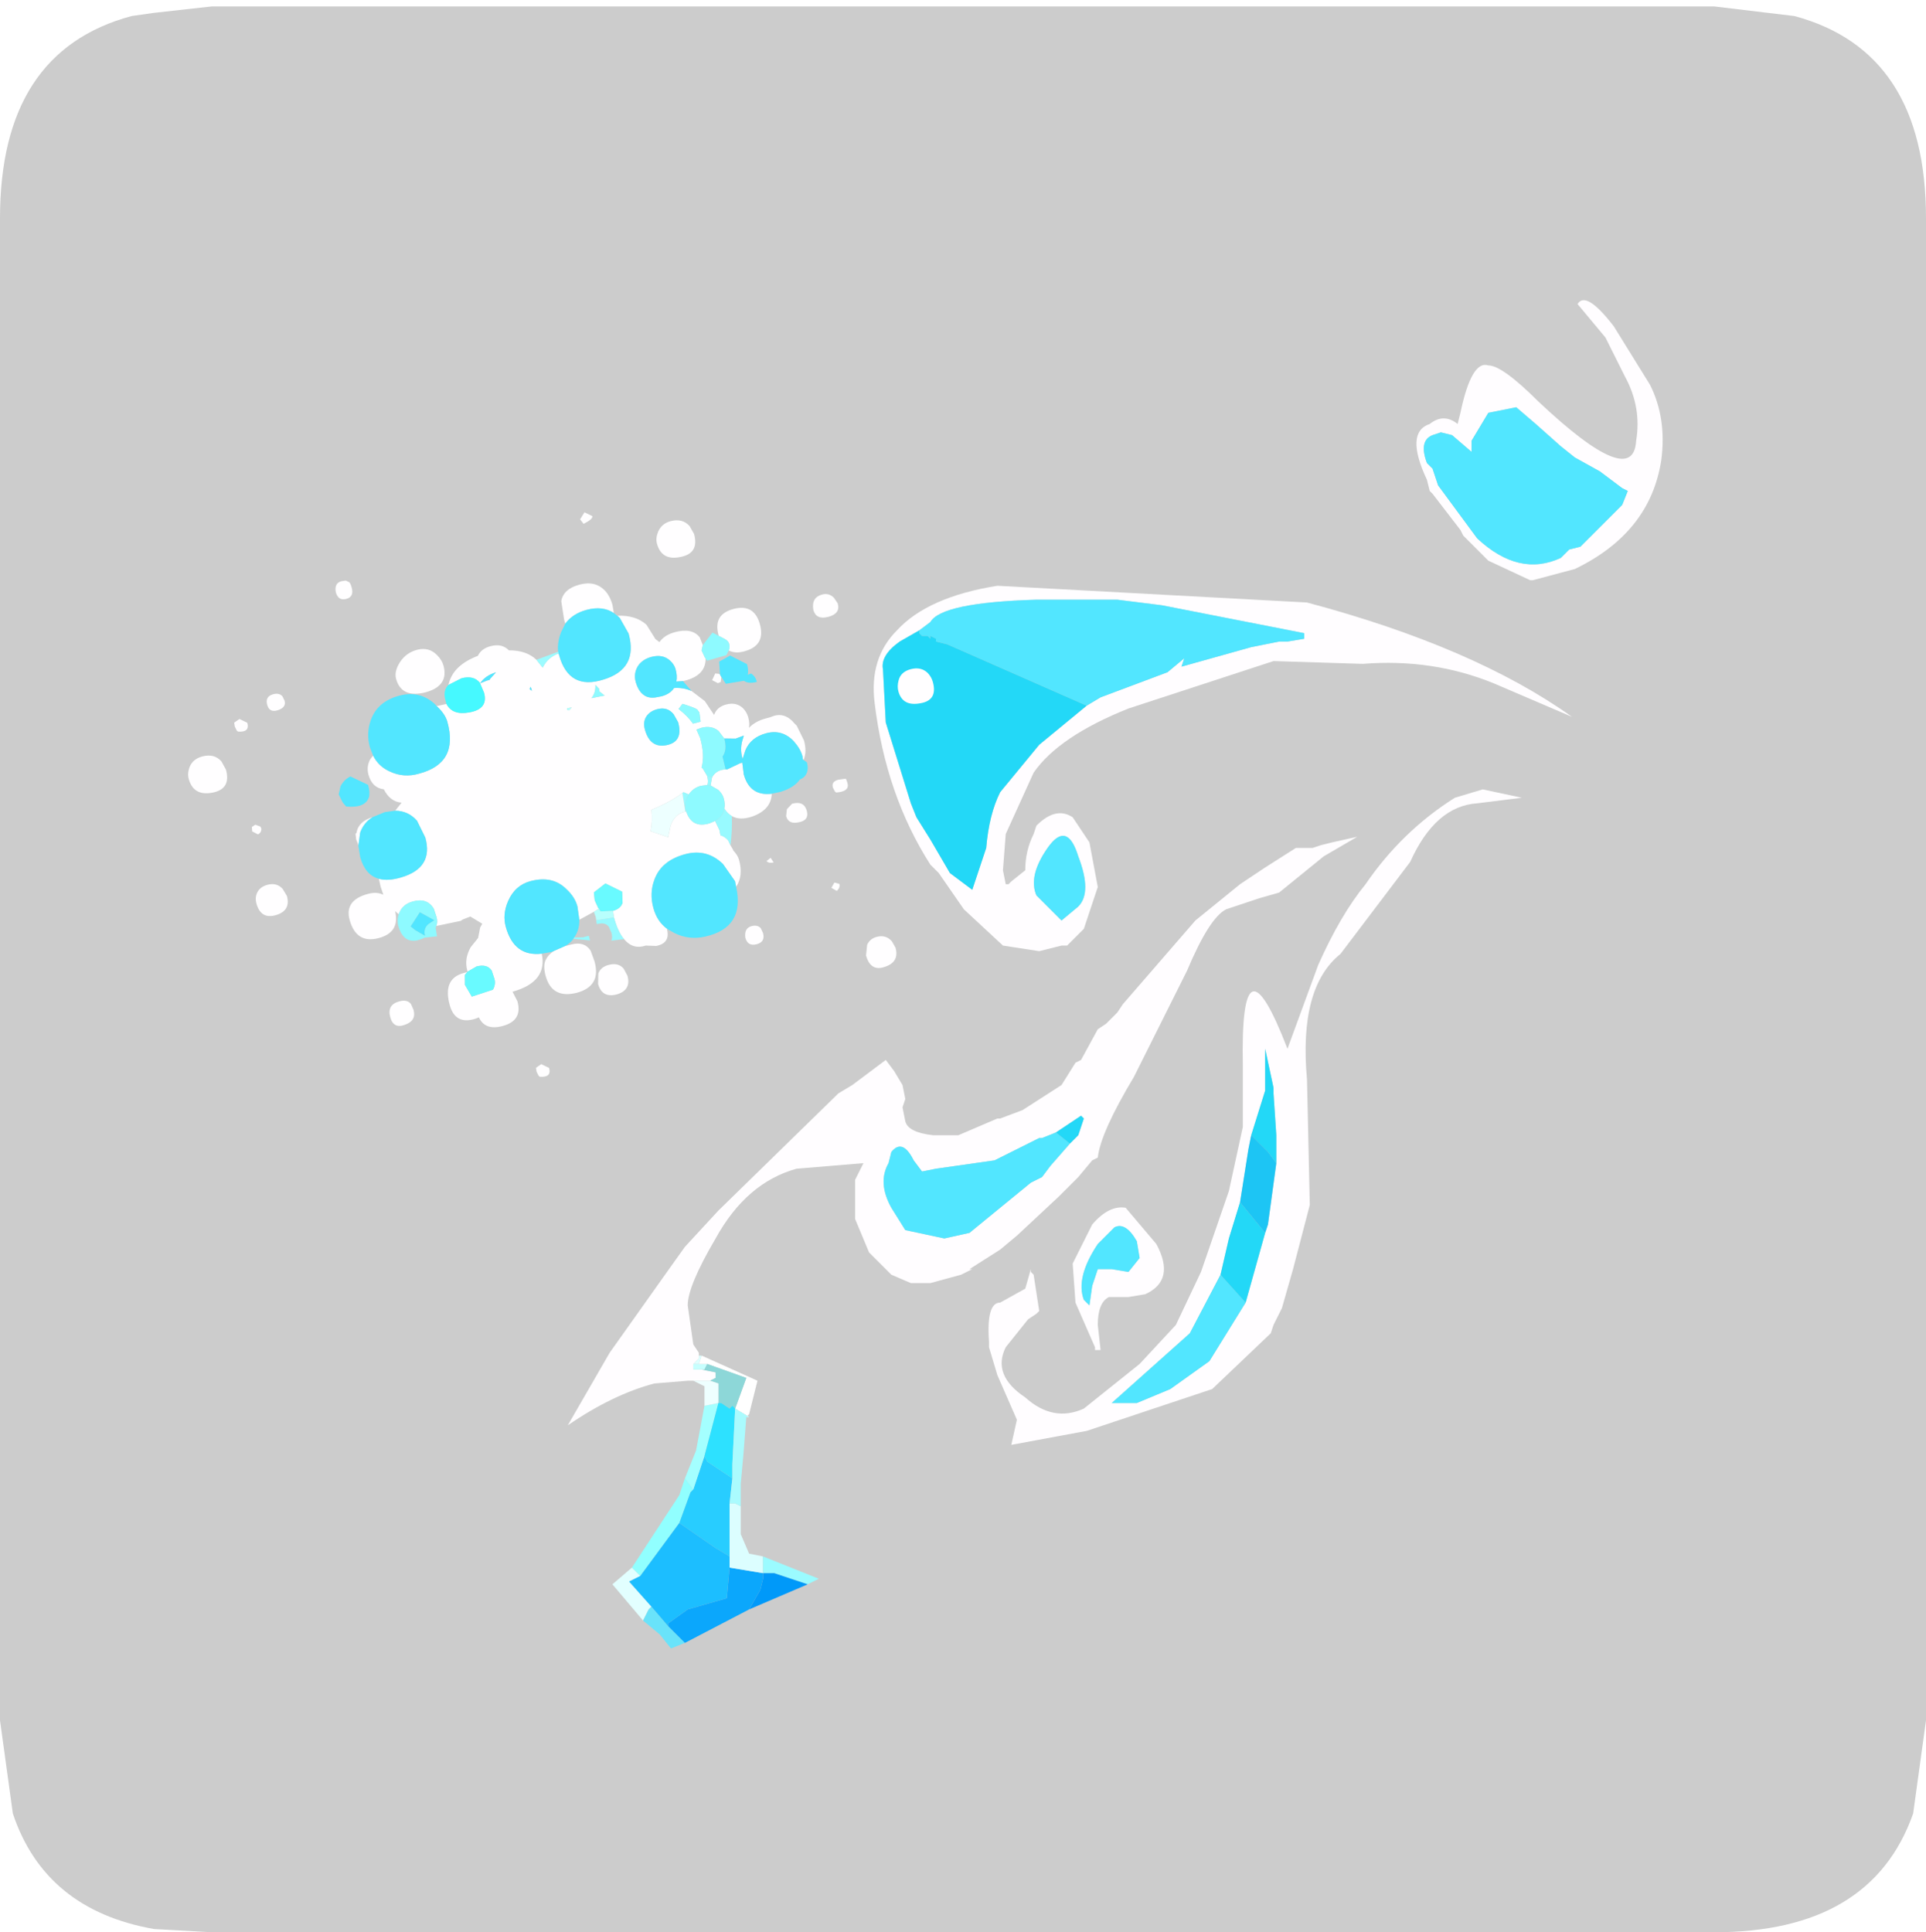 <?xml version="1.0" encoding="UTF-8" standalone="no"?>
<svg xmlns:ffdec="https://www.free-decompiler.com/flash" xmlns:xlink="http://www.w3.org/1999/xlink" ffdec:objectType="frame" height="30.1px" width="30.0px" xmlns="http://www.w3.org/2000/svg">
  <g transform="matrix(1.0, 0.0, 0.0, 1.0, 0.0, 0.0)">
    <use ffdec:characterId="1" height="30.0" transform="matrix(1.0, 0.0, 0.0, 1.0, 0.0, 0.0)" width="30.0" xlink:href="#shape0"/>
    <use ffdec:characterId="7" height="30.0" transform="matrix(1.0, 0.0, 0.0, 1.0, 0.0, 0.1)" width="30.0" xlink:href="#sprite0"/>
  </g>
  <defs>
    <g id="shape0" transform="matrix(1.0, 0.0, 0.0, 1.0, 0.0, 0.0)">
      <path d="M0.0 0.0 L30.0 0.0 30.0 30.0 0.0 30.0 0.0 0.0" fill="#33cc66" fill-opacity="0.0" fill-rule="evenodd" stroke="none"/>
    </g>
    <g id="sprite0" transform="matrix(1.0, 0.0, 0.0, 1.0, 0.0, 0.0)">
      <use ffdec:characterId="2" height="30.0" transform="matrix(1.0, 0.0, 0.0, 1.0, 0.0, 0.0)" width="30.0" xlink:href="#shape1"/>
      <filter id="filter1">
        <feColorMatrix in="SourceGraphic" result="filterResult3" type="matrix" values="0 0 0 0 1.0,0 0 0 0 1.0,0 0 0 0 1.0,0 0 0 1 0"/>
        <feConvolveMatrix divisor="9.0" in="filterResult3" kernelMatrix="1 1 1 1 1 1 1 1 1" order="3 3" result="filterResult4"/>
        <feComposite in="SourceGraphic" in2="filterResult4" operator="over" result="filterResult5"/>
      </filter>
      <use ffdec:characterId="6" filter="url(#filter1)" height="24.15" transform="matrix(0.869, 0.0, 0.0, 0.869, 2.283, 4.593)" width="27.15" xlink:href="#sprite1"/>
    </g>
    <g id="shape1" transform="matrix(1.0, 0.0, 0.0, 1.0, 0.0, 0.0)">
      <path d="M27.95 0.15 Q30.0 0.7 30.0 3.3 L30.0 26.7 29.8 28.15 Q29.15 30.0 26.7 30.0 L3.3 30.0 2.4 29.95 Q0.7 29.65 0.2 28.15 L0.0 26.7 0.0 3.3 Q0.0 0.7 2.05 0.15 L2.4 0.1 3.3 0.0 26.7 0.0 27.95 0.15" fill="#cccccc" fill-rule="evenodd" stroke="none"/>
    </g>
    <g id="sprite1" transform="matrix(1.0, 0.0, 0.0, 1.0, 0.25, -2.35)">
      <use ffdec:characterId="3" height="24.15" transform="matrix(1.0, 0.0, 0.0, 1.0, 7.3, 2.35)" width="19.6" xlink:href="#shape2"/>
      <filter id="filter0">
        <feColorMatrix in="SourceGraphic" result="filterResult0" type="matrix" values="0 0 0 0 0.0,0 0 0 0 1.0,0 0 0 0 1.0,0 0 0 1 0"/>
        <feConvolveMatrix divisor="25.0" in="filterResult0" kernelMatrix="1 1 1 1 1 1 1 1 1 1 1 1 1 1 1 1 1 1 1 1 1 1 1 1 1" order="5 5" result="filterResult1"/>
        <feComposite in="SourceGraphic" in2="filterResult1" operator="over" result="filterResult2"/>
      </filter>
      <use ffdec:characterId="5" filter="url(#filter0)" height="61.25" transform="matrix(-0.151, 0.04, -0.042, -0.151, 15.2, 14.05)" width="85.25" xlink:href="#sprite2"/>
    </g>
    <g id="shape2" transform="matrix(1.0, 0.0, 0.0, 1.0, -7.3, -2.35)">
      <path d="M25.4 2.4 Q25.55 2.15 26.05 2.8 L26.7 3.85 Q27.0 4.45 26.9 5.2 26.7 6.5 25.35 7.15 L24.6 7.35 24.55 7.35 23.8 7.0 23.35 6.55 23.3 6.45 22.8 5.8 22.75 5.75 22.7 5.55 Q22.3 4.7 22.75 4.55 23.0 4.35 23.25 4.55 L23.3 4.35 Q23.5 3.4 23.8 3.5 24.05 3.5 24.7 4.15 26.4 5.75 26.45 4.85 26.55 4.25 26.25 3.7 L25.9 3.0 25.4 2.4 M26.2 6.0 L26.3 5.75 26.2 5.7 25.8 5.4 25.35 5.15 25.1 4.95 24.65 4.55 24.3 4.25 23.8 4.35 23.5 4.85 23.5 5.05 23.15 4.75 22.95 4.7 22.8 4.75 Q22.55 4.85 22.7 5.25 L22.8 5.35 22.9 5.65 23.6 6.6 Q24.35 7.3 25.1 6.95 L25.25 6.8 25.45 6.75 25.7 6.5 26.2 6.0 M9.45 21.7 L8.85 21.75 Q8.1 21.95 7.3 22.5 L8.05 21.2 9.15 19.65 9.4 19.3 10.0 18.65 12.15 16.55 12.4 16.4 13.0 15.95 13.15 16.15 13.3 16.4 13.35 16.65 13.3 16.8 13.35 17.05 Q13.4 17.25 13.85 17.3 L14.3 17.3 15.0 17.0 15.05 17.0 15.45 16.85 16.15 16.4 16.4 16.0 16.5 15.95 16.8 15.4 16.95 15.3 17.15 15.1 17.25 14.95 18.55 13.45 19.35 12.8 19.8 12.5 20.35 12.15 20.65 12.15 20.8 12.1 21.0 12.05 21.45 11.95 20.85 12.3 20.05 12.95 19.7 13.05 19.1 13.25 Q18.8 13.4 18.4 14.35 L17.45 16.25 Q16.85 17.25 16.8 17.7 L16.7 17.75 16.45 18.05 16.1 18.4 15.35 19.1 15.05 19.35 14.5 19.7 14.55 19.7 14.35 19.8 13.8 19.95 13.45 19.95 13.1 19.8 12.7 19.4 12.45 18.8 12.45 18.1 12.6 17.8 11.4 17.9 Q10.5 18.15 9.95 19.15 9.45 20.0 9.45 20.35 L9.55 21.05 9.65 21.2 9.65 21.25 9.65 21.3 9.6 21.35 9.55 21.4 9.55 21.45 9.55 21.5 9.7 21.5 9.95 21.55 9.95 21.65 9.85 21.7 9.55 21.7 9.45 21.7 M16.05 17.25 L15.8 17.35 15.75 17.35 15.05 17.7 14.95 17.75 13.9 17.9 13.65 17.95 13.5 17.75 Q13.3 17.35 13.1 17.6 L13.05 17.8 Q12.85 18.15 13.1 18.6 L13.35 19.0 14.05 19.15 14.5 19.05 15.6 18.15 15.8 18.05 15.95 17.85 16.3 17.45 16.45 17.3 16.55 17.0 16.5 16.95 16.05 17.25 M15.6 19.75 L15.65 19.8 15.75 20.45 15.7 20.5 15.55 20.6 15.15 21.1 Q14.9 21.6 15.5 22.0 16.0 22.45 16.55 22.2 L17.55 21.4 18.2 20.7 18.65 19.75 19.15 18.3 19.4 17.15 19.4 16.05 Q19.35 13.55 20.2 15.75 L20.75 14.25 Q21.15 13.35 21.6 12.8 22.25 11.85 23.2 11.25 L23.7 11.1 24.4 11.25 23.6 11.35 Q22.85 11.4 22.4 12.4 L21.15 14.05 Q20.4 14.65 20.55 16.3 L20.6 18.55 20.3 19.7 20.1 20.4 19.95 20.7 19.9 20.85 18.85 21.85 16.6 22.6 15.25 22.85 15.35 22.4 15.0 21.6 14.85 21.1 14.85 21.0 Q14.8 20.3 15.05 20.3 L15.5 20.05 15.6 19.7 15.6 19.75 15.65 19.7 15.6 19.75 M16.6 9.6 L16.85 9.45 18.05 9.0 18.35 8.75 18.3 8.9 19.55 8.55 20.05 8.45 20.2 8.45 20.5 8.4 20.5 8.3 17.95 7.8 17.15 7.7 15.7 7.7 Q14.0 7.75 13.8 8.1 L13.6 8.25 13.25 8.45 Q12.9 8.7 12.95 8.95 L13.0 9.9 13.45 11.35 13.55 11.6 13.8 12.0 14.15 12.6 14.55 12.9 14.8 12.15 Q14.85 11.55 15.05 11.15 L15.75 10.3 16.6 9.6 M21.55 8.85 L19.95 8.8 17.35 9.65 Q16.1 10.15 15.65 10.8 L15.15 11.9 15.1 12.55 15.15 12.8 15.2 12.8 15.25 12.75 15.5 12.55 Q15.5 12.2 15.65 11.9 L15.7 11.75 Q16.05 11.4 16.35 11.6 L16.65 12.05 16.8 12.85 16.55 13.6 16.25 13.9 16.15 13.9 15.75 14.0 15.1 13.9 14.4 13.25 13.95 12.6 13.8 12.45 Q13.0 11.2 12.8 9.55 12.7 8.75 13.2 8.25 13.75 7.65 15.0 7.45 L20.55 7.75 Q23.55 8.55 25.3 9.8 L23.9 9.2 Q22.8 8.75 21.55 8.85 M16.45 12.3 Q16.25 11.65 15.9 12.15 15.55 12.65 15.7 13.0 L15.95 13.25 16.15 13.45 16.45 13.2 Q16.7 12.95 16.45 12.3 M20.0 17.8 L20.0 17.3 19.95 16.55 19.95 16.5 19.95 16.45 19.8 15.75 19.8 16.4 19.8 16.5 19.55 17.3 19.5 17.55 19.35 18.5 19.15 19.15 19.0 19.8 18.45 20.85 17.05 22.1 17.5 22.1 18.1 21.85 18.8 21.35 19.45 20.3 19.8 19.05 19.85 18.9 20.0 17.8 M17.1 18.95 L16.8 19.25 Q16.4 19.85 16.55 20.25 L16.65 20.35 16.7 20.0 16.8 19.7 17.05 19.7 17.35 19.75 17.55 19.5 17.5 19.2 Q17.3 18.85 17.1 18.95 M17.3 18.6 L17.85 19.25 Q18.2 19.9 17.65 20.15 L17.35 20.2 17.0 20.2 Q16.8 20.3 16.8 20.7 L16.85 21.15 16.75 21.15 16.75 21.1 16.4 20.3 16.35 19.6 16.7 18.9 Q17.0 18.55 17.3 18.6" fill="#fffdff" fill-rule="evenodd" stroke="none"/>
      <path d="M26.2 6.0 L25.7 6.5 25.45 6.75 25.25 6.8 25.1 6.95 Q24.35 7.3 23.6 6.6 L22.9 5.65 22.8 5.35 22.7 5.25 Q22.55 4.85 22.8 4.75 L22.95 4.7 23.15 4.75 23.5 5.05 23.5 4.85 23.8 4.35 24.3 4.25 24.65 4.55 25.1 4.95 25.35 5.15 25.8 5.4 26.2 5.7 26.3 5.75 26.2 6.0 M16.3 17.45 L15.95 17.85 15.8 18.05 15.6 18.15 14.5 19.05 14.05 19.15 13.35 19.0 13.1 18.6 Q12.85 18.15 13.05 17.8 L13.1 17.6 Q13.3 17.35 13.5 17.75 L13.65 17.95 13.9 17.9 14.95 17.75 15.05 17.7 15.75 17.35 15.8 17.35 16.05 17.25 16.3 17.45 M13.6 8.25 L13.8 8.1 Q14.0 7.75 15.7 7.7 L17.15 7.7 17.95 7.8 20.5 8.3 20.5 8.4 20.2 8.45 20.05 8.45 19.55 8.55 18.3 8.9 18.35 8.75 18.05 9.0 16.85 9.45 16.6 9.6 14.1 8.5 13.9 8.45 13.9 8.4 13.8 8.35 13.8 8.4 13.75 8.35 13.65 8.35 13.6 8.3 13.6 8.25 M16.45 12.3 Q16.7 12.95 16.45 13.2 L16.15 13.45 15.95 13.25 15.7 13.0 Q15.55 12.65 15.9 12.15 16.25 11.65 16.45 12.3 M19.45 20.3 L18.8 21.35 18.1 21.85 17.5 22.1 17.05 22.1 18.45 20.85 19.0 19.8 19.45 20.3 M17.1 18.95 Q17.3 18.85 17.5 19.2 L17.55 19.5 17.35 19.75 17.05 19.7 16.8 19.7 16.7 20.0 16.65 20.35 16.55 20.25 Q16.4 19.85 16.8 19.25 L17.1 18.95" fill="#52e6ff" fill-rule="evenodd" stroke="none"/>
      <path d="M8.65 26.0 L8.1 25.35 8.45 25.05 8.5 25.1 8.6 25.2 8.4 25.3 8.8 25.75 8.75 25.8 8.65 26.0" fill="#e2ffff" fill-rule="evenodd" stroke="none"/>
      <path d="M8.45 25.05 L9.3 23.75 9.4 23.45 9.55 23.65 9.5 23.7 9.3 24.25 8.6 25.2 8.5 25.1 8.45 25.05" fill="#91ffff" fill-rule="evenodd" stroke="none"/>
      <path d="M9.3 24.25 L9.5 23.7 9.55 23.65 9.75 23.05 9.8 23.15 10.25 23.45 10.2 23.9 10.2 24.85 9.95 24.7 9.3 24.25" fill="#28cdff" fill-rule="evenodd" stroke="none"/>
      <path d="M9.4 23.45 L9.6 22.95 9.75 22.15 10.0 22.1 9.75 23.05 9.55 23.65 9.4 23.45" fill="#a4ffff" fill-rule="evenodd" stroke="none"/>
      <path d="M9.4 26.4 L9.15 26.5 8.95 26.25 8.65 26.0 8.75 25.8 8.8 25.75 9.1 26.1 9.2 26.2 9.4 26.4" fill="#69e3fa" fill-rule="evenodd" stroke="none"/>
      <path d="M8.8 25.75 L8.4 25.3 8.6 25.2 9.3 24.25 9.95 24.7 10.2 24.85 10.2 25.05 10.15 25.6 9.45 25.8 9.1 26.05 9.1 26.1 8.8 25.75" fill="#1cbeff" fill-rule="evenodd" stroke="none"/>
      <path d="M10.55 25.8 L9.4 26.4 9.2 26.2 9.1 26.1 9.1 26.05 9.45 25.8 10.15 25.6 10.2 25.05 10.8 25.15 10.8 25.25 10.75 25.45 10.55 25.8" fill="#0ba7fc" fill-rule="evenodd" stroke="none"/>
      <path d="M10.4 23.95 L10.4 24.45 10.55 24.8 10.8 24.85 10.8 25.15 10.2 25.05 10.2 24.85 10.2 23.9 10.3 23.9 10.4 23.95" fill="#dcfeff" fill-rule="evenodd" stroke="none"/>
      <path d="M9.7 21.5 L9.55 21.5 9.55 21.45 9.55 21.4 9.65 21.4 9.8 21.4 9.75 21.5 9.7 21.5" fill="#c7fffe" fill-rule="evenodd" stroke="none"/>
      <path d="M9.7 21.25 L10.7 21.7 10.55 22.3 10.5 22.35 10.55 22.35 10.3 22.2 10.5 21.65 9.8 21.4 9.65 21.4 9.7 21.25" fill="#ffffff" fill-rule="evenodd" stroke="none"/>
      <path d="M9.55 21.4 L9.6 21.35 9.65 21.3 9.65 21.25 9.7 21.25 9.65 21.4 9.55 21.4" fill="#dfffff" fill-rule="evenodd" stroke="none"/>
      <path d="M9.85 21.7 L9.95 21.65 9.95 21.55 9.7 21.5 9.75 21.5 9.8 21.4 10.5 21.65 10.3 22.2 10.25 22.15 10.2 22.2 10.05 22.1 10.0 22.1 10.0 21.75 9.85 21.7" fill="#8dd7d8" fill-rule="evenodd" stroke="none"/>
      <path d="M9.45 21.7 L9.55 21.7 9.85 21.7 10.0 21.75 10.0 22.1 9.75 22.15 9.75 21.8 9.55 21.7 9.45 21.7" fill="#eeffff" fill-rule="evenodd" stroke="none"/>
      <path d="M10.0 22.1 L10.05 22.1 10.2 22.2 10.25 22.15 10.3 22.2 10.25 23.2 10.25 23.45 9.8 23.15 9.75 23.05 10.0 22.1" fill="#2de1ff" fill-rule="evenodd" stroke="none"/>
      <path d="M10.5 22.35 L10.45 23.0 10.4 23.55 10.4 23.95 10.3 23.9 10.2 23.9 10.25 23.45 10.25 23.2 10.3 22.2 10.55 22.35 10.5 22.35" fill="#aafbfe" fill-rule="evenodd" stroke="none"/>
      <path d="M10.8 24.85 L11.8 25.25 11.6 25.35 11.0 25.15 10.8 25.15 10.8 24.85" fill="#9bfbff" fill-rule="evenodd" stroke="none"/>
      <path d="M11.6 25.35 L10.55 25.8 10.75 25.45 10.8 25.25 10.8 25.15 11.0 25.15 11.6 25.35" fill="#0099f9" fill-rule="evenodd" stroke="none"/>
      <path d="M16.05 17.25 L16.5 16.95 16.55 17.0 16.45 17.3 16.3 17.45 16.05 17.25 M16.6 9.6 L15.75 10.3 15.05 11.15 Q14.85 11.55 14.8 12.15 L14.55 12.9 14.15 12.6 13.8 12.0 13.55 11.6 13.45 11.35 13.0 9.9 12.95 8.95 Q12.9 8.7 13.25 8.45 L13.6 8.25 13.6 8.3 13.65 8.35 13.75 8.35 13.8 8.4 13.8 8.35 13.9 8.4 13.9 8.45 14.1 8.5 16.6 9.6 M19.55 17.3 L19.8 16.5 19.8 16.4 19.8 15.75 19.95 16.45 19.95 16.5 19.95 16.55 20.0 17.3 20.0 17.8 19.85 17.6 19.55 17.3 M19.8 19.05 L19.45 20.3 19.0 19.8 19.15 19.15 19.35 18.5 19.8 19.05" fill="#23d8f7" fill-rule="evenodd" stroke="none"/>
      <path d="M19.55 17.3 L19.85 17.6 20.0 17.8 19.85 18.9 19.8 19.05 19.35 18.5 19.5 17.55 19.55 17.3" fill="#1dc5f4" fill-rule="evenodd" stroke="none"/>
    </g>
    <g id="sprite2" transform="matrix(1.0, 0.0, 0.0, 1.0, 0.0, 0.0)">
      <use ffdec:characterId="4" height="61.25" transform="matrix(1.0, 0.0, 0.0, 1.0, 0.0, 0.0)" width="85.25" xlink:href="#shape3"/>
    </g>
    <g id="shape3" transform="matrix(1.0, 0.0, 0.0, 1.0, 0.0, 0.0)">
      <path d="M81.25 28.7 Q80.75 29.35 79.8 29.35 78.7 29.35 78.25 28.45 L78.0 27.55 Q78.0 25.8 79.8 25.75 81.6 25.7 81.6 27.6 81.6 28.25 81.25 28.7 M83.05 45.45 Q81.65 45.45 81.1 44.35 L80.85 43.3 Q80.85 41.0 83.05 41.15 85.25 41.3 85.25 43.35 85.25 44.05 84.75 44.7 84.15 45.45 83.05 45.45 M51.6 13.7 Q51.8 10.4 56.0 10.35 L55.75 9.15 Q55.75 6.85 58.15 6.85 60.25 6.85 60.5 8.5 L60.95 8.45 Q63.35 8.35 63.35 10.7 63.35 13.85 60.8 13.85 L60.4 13.85 60.75 13.6 61.05 12.5 60.65 11.0 58.1 11.15 Q57.6 11.65 57.6 12.3 L57.65 13.3 Q57.95 14.2 59.2 14.2 L60.3 13.9 60.35 13.9 60.35 14.0 Q60.35 15.4 59.25 16.5 L58.15 17.3 57.6 18.4 57.25 18.75 58.35 19.9 59.2 19.8 59.25 19.8 59.55 19.7 62.4 19.85 Q62.1 20.25 62.1 20.85 L62.15 21.85 Q62.55 23.25 64.2 23.25 65.5 23.25 66.15 22.3 L66.2 22.25 66.5 22.7 Q66.6 20.2 69.15 20.2 71.8 20.2 71.8 23.05 71.8 25.4 68.95 25.4 67.9 25.4 67.3 24.85 L67.35 25.85 67.3 26.75 Q66.35 26.2 64.8 26.25 60.9 26.35 60.9 29.95 L61.3 32.05 Q61.95 33.4 63.4 33.8 L62.45 34.5 Q63.7 34.95 64.0 36.5 65.25 37.0 65.25 38.55 65.25 39.5 64.6 40.2 L64.15 40.55 Q63.9 39.2 62.8 38.3 61.45 37.15 59.6 37.2 54.9 37.2 54.9 42.1 54.9 43.05 55.6 44.15 L54.45 44.1 Q54.15 42.65 52.2 42.5 49.95 42.3 49.95 44.25 L50.1 45.4 49.25 45.5 48.95 45.5 48.85 45.6 48.0 46.15 Q49.3 46.1 50.1 45.4 L50.1 45.45 Q50.55 46.5 52.0 46.5 L53.65 46.15 53.5 46.4 Q52.4 48.2 49.5 48.5 48.9 49.2 47.8 49.2 46.45 49.2 45.9 48.2 43.95 47.7 43.15 46.35 L42.7 45.3 Q41.8 46.3 40.5 46.4 L40.5 46.2 Q40.5 42.0 36.35 42.2 32.15 42.35 32.15 46.55 L32.65 48.55 32.85 48.85 Q30.8 48.4 29.9 47.0 L29.35 45.15 29.0 44.7 Q28.25 45.35 26.95 45.35 24.95 45.35 24.4 44.05 L24.3 43.1 24.6 42.55 24.45 41.65 24.4 41.55 Q24.85 39.8 27.05 39.7 L27.6 39.7 28.35 39.85 Q28.05 40.4 28.05 41.25 28.05 41.8 28.4 42.35 29.0 43.3 30.35 43.3 31.4 43.3 32.1 42.7 32.85 42.0 32.85 41.0 32.85 39.9 32.35 39.3 31.95 38.8 31.15 38.7 L30.45 38.65 Q29.4 38.65 28.8 39.2 27.75 39.0 26.95 38.35 L25.8 36.85 25.2 35.05 Q24.65 35.85 23.55 35.85 22.35 35.85 21.8 34.95 21.5 34.4 21.5 33.8 21.5 33.05 21.75 32.6 20.85 33.15 19.55 33.15 L19.1 33.15 18.55 33.2 Q17.4 33.2 16.75 32.1 L16.6 31.8 16.4 31.45 16.05 29.6 Q16.05 28.25 16.7 27.45 L16.75 27.5 16.7 27.9 Q16.7 28.8 17.2 29.8 18.1 31.5 20.0 31.5 21.85 31.5 22.85 30.2 L23.4 29.35 23.4 29.5 Q23.4 30.65 22.7 31.65 L22.55 31.9 23.55 31.8 24.8 32.15 25.2 33.15 Q25.8 34.0 27.0 34.0 L27.6 33.95 27.45 32.9 Q27.45 30.85 28.2 29.6 L28.1 29.45 27.85 28.55 27.85 28.45 Q27.85 27.85 28.1 27.5 L28.85 27.6 Q29.75 27.6 30.45 27.0 L30.95 27.4 31.1 27.35 Q32.7 26.7 35.05 26.4 35.25 25.15 35.8 24.05 L34.15 22.95 34.05 22.85 33.4 24.1 Q32.6 25.2 31.55 25.2 L31.35 25.2 31.25 25.2 Q31.15 23.1 29.0 23.2 L28.35 23.3 28.15 22.15 28.2 21.55 Q27.75 21.3 27.5 20.75 L27.4 20.15 27.25 19.6 27.25 19.5 Q26.9 18.85 26.9 18.3 26.9 16.4 28.05 15.4 L28.0 16.05 28.8 18.3 Q30.1 20.5 32.65 20.5 35.5 20.5 36.85 18.6 37.85 17.25 37.85 15.45 37.85 13.85 36.95 12.75 L37.0 12.7 Q37.05 11.1 38.7 11.2 L39.85 11.55 Q41.4 11.45 42.05 12.9 42.5 13.85 42.5 15.5 L42.5 15.6 42.4 16.35 Q41.5 16.35 41.1 16.95 L40.8 18.2 42.4 19.6 43.95 18.95 44.1 18.05 43.95 17.1 43.9 17.0 44.55 16.8 46.4 16.35 46.2 17.9 Q46.2 19.0 46.85 20.05 47.95 22.05 50.6 22.05 52.45 22.05 53.7 20.5 54.75 19.2 54.75 17.7 54.75 14.15 51.6 13.7 M68.55 31.0 L68.55 31.35 68.6 31.75 68.5 32.4 68.35 32.5 68.25 32.7 Q67.65 33.7 66.1 33.75 67.25 33.4 67.95 32.4 L68.55 31.0 M38.85 49.5 L38.85 50.0 38.6 52.1 Q38.0 53.4 36.05 53.4 34.15 53.4 33.4 51.9 33.05 51.2 33.05 50.2 L33.15 49.25 Q34.15 50.4 36.05 50.4 37.7 50.4 38.85 49.5 M22.25 43.65 L22.25 43.75 Q22.25 46.2 19.8 46.2 17.35 46.2 17.35 43.75 17.35 41.25 19.8 41.2 20.95 41.15 21.6 41.75 21.35 42.05 21.35 42.5 21.35 42.8 21.7 43.15 L22.25 43.65 M21.25 24.65 Q21.8 22.9 24.1 22.7 25.6 22.6 26.35 23.35 26.75 23.75 26.95 24.4 26.7 24.85 26.7 25.55 26.7 26.1 27.05 26.65 L27.75 27.35 27.4 28.1 27.3 28.25 Q26.8 28.75 26.05 28.75 L25.6 28.7 25.4 28.65 23.8 28.95 23.55 28.95 23.75 27.6 Q23.75 25.0 21.25 24.65 M48.85 13.85 L48.05 13.85 Q46.5 13.85 46.1 12.6 L46.0 11.3 Q46.0 8.35 48.95 8.35 51.85 8.4 51.85 11.1 51.85 12.4 51.3 12.95 50.9 13.4 50.15 13.65 L48.85 13.85 M70.3 11.1 Q70.3 12.6 68.8 12.6 67.85 12.6 67.6 11.95 L67.5 11.25 Q67.5 9.95 68.9 9.85 70.3 9.7 70.3 11.1 M55.8 0.8 L55.75 1.25 55.05 1.5 54.3 0.85 Q54.3 -0.3 55.6 0.15 L55.7 0.3 55.8 0.8 M45.95 9.85 Q45.5 10.5 44.55 10.5 43.4 10.5 43.0 9.65 L42.8 8.75 Q42.8 7.05 44.55 7.0 46.3 7.0 46.3 8.7 L45.95 9.85 M41.3 39.9 L41.1 39.8 40.7 40.05 41.25 40.1 41.3 39.9 M44.6 43.05 L44.6 43.35 44.65 43.55 44.8 43.3 44.6 43.05 M59.25 48.35 Q59.25 49.2 58.35 50.05 57.35 50.95 56.05 50.95 54.65 50.95 54.0 49.8 53.6 49.1 53.6 48.45 53.6 46.0 56.45 46.0 59.25 46.05 59.25 48.35 M79.85 35.7 L79.75 36.2 79.3 36.35 78.8 36.0 78.75 35.75 Q78.85 35.3 79.3 35.2 L79.85 35.7 M78.5 48.25 L77.8 48.5 77.05 47.85 Q77.05 46.7 78.35 47.15 L78.45 47.3 78.55 47.8 78.5 48.25 M74.3 49.25 Q74.3 50.25 73.3 50.25 72.6 50.25 72.35 49.75 L72.25 49.2 Q72.25 48.4 73.3 48.35 74.3 48.3 74.3 49.25 M26.6 10.1 L26.5 9.5 Q26.5 8.45 27.55 8.45 28.6 8.45 28.6 9.5 28.45 10.6 27.55 10.6 26.85 10.6 26.6 10.1 M23.9 17.35 L23.35 17.6 23.15 17.0 Q23.7 17.0 23.9 17.35 M15.8 4.0 L15.35 5.15 Q14.85 5.75 14.05 5.75 12.95 5.75 12.5 4.8 L12.3 4.0 Q12.3 2.3 14.05 2.2 15.8 2.05 15.8 4.0 M16.55 12.7 Q16.55 12.25 17.05 12.0 L17.55 12.5 17.05 13.0 16.55 12.7 M14.1 22.9 L14.2 23.05 14.3 23.55 Q14.3 24.25 13.45 24.25 L12.65 24.15 Q12.55 24.2 12.55 23.6 12.55 22.6 14.1 22.9 M17.9 21.75 Q17.9 20.6 19.15 20.7 20.35 20.75 20.35 21.75 L20.05 22.5 19.3 22.95 Q17.9 22.95 17.9 21.75 M4.1 32.25 Q4.1 32.85 3.75 33.45 3.25 34.35 2.05 34.35 0.85 34.35 0.3 33.45 0.0 32.9 0.0 32.3 0.0 30.1 2.05 30.3 4.1 30.45 4.1 32.25 M8.1 43.75 Q8.1 42.55 9.55 42.55 11.0 42.55 11.0 43.75 10.85 45.2 9.55 45.2 8.75 45.2 8.35 44.5 L8.1 43.75 M23.3 39.3 L23.25 39.0 23.45 38.5 23.8 38.45 24.35 38.95 23.8 39.6 23.4 39.45 23.3 39.35 23.3 39.3 M32.75 36.85 Q33.3 36.35 33.3 35.45 33.3 33.2 31.35 33.1 29.4 33.0 29.4 35.3 L29.65 36.3 Q30.1 37.35 31.3 37.35 32.2 37.35 32.75 36.85 M26.9 34.7 L26.75 35.75 26.9 36.15 Q27.15 36.45 28.35 37.2 L28.95 36.75 Q28.15 35.7 27.8 34.7 L26.9 34.7 M36.75 40.45 L37.15 41.0 37.1 41.3 37.4 41.85 Q37.6 40.95 38.25 40.5 L36.7 40.4 36.75 40.45 M33.3 61.25 L32.55 60.6 Q32.55 60.25 33.75 60.0 L34.0 60.6 33.3 61.25 M26.25 55.65 Q26.25 56.3 25.75 56.95 25.1 57.75 24.05 57.75 22.65 57.75 22.1 56.65 L21.85 55.65 Q21.85 53.35 24.05 53.5 26.25 53.6 26.25 55.65 M62.3 58.65 Q63.25 58.65 63.25 59.7 63.15 60.75 62.3 60.75 L61.8 60.7 61.5 60.45 Q61.35 60.35 61.35 59.75 61.35 58.65 62.3 58.65" fill="#fffeff" fill-rule="evenodd" stroke="none"/>
      <path d="M60.4 13.85 L60.35 13.9 60.3 13.9 59.2 14.2 Q57.95 14.2 57.65 13.3 L57.6 12.3 Q57.6 11.65 58.1 11.15 L60.65 11.0 61.05 12.5 60.75 13.6 60.4 13.85 M43.9 17.0 L43.95 17.1 44.1 18.05 43.95 18.95 42.4 19.6 40.8 18.2 41.1 16.95 Q41.5 16.35 42.4 16.35 L43.8 16.65 43.9 17.0" fill="#69faff" fill-rule="evenodd" stroke="none"/>
      <path d="M62.4 19.85 L62.55 19.65 62.55 19.5 62.65 18.65 62.7 18.7 64.05 18.9 64.35 18.85 Q66.6 18.55 66.6 21.0 66.6 21.6 66.2 22.25 L66.15 22.3 Q65.5 23.25 64.2 23.25 62.55 23.25 62.15 21.85 L62.1 20.85 Q62.1 20.25 62.4 19.85 M24.3 43.1 L22.85 44.2 22.25 43.65 21.7 43.15 Q21.35 42.8 21.35 42.5 21.35 42.05 21.6 41.75 L22.0 41.3 24.3 41.25 24.4 41.55 24.45 41.65 24.6 42.55 24.3 43.1 M64.85 20.0 L63.95 19.1 Q63.95 19.95 63.2 20.3 L62.45 20.55 63.8 21.85 65.25 20.55 64.85 20.0 M26.95 24.4 Q27.3 23.55 28.35 23.3 L29.0 23.2 Q31.15 23.1 31.25 25.2 L31.25 25.35 Q31.25 26.15 30.65 26.8 L30.45 27.0 Q29.75 27.6 28.85 27.6 L28.1 27.5 27.75 27.35 27.05 26.65 Q26.7 26.1 26.7 25.55 26.7 24.85 26.95 24.4 M27.85 28.45 L27.85 28.55 28.1 29.45 28.2 29.6 Q27.45 30.85 27.45 32.9 L27.6 33.95 27.0 34.0 Q25.8 34.0 25.2 33.15 L24.8 32.15 Q24.8 30.8 25.55 30.2 L25.55 30.0 25.6 28.7 26.05 28.75 Q26.8 28.75 27.3 28.25 L27.85 28.45 M26.9 34.7 L27.8 34.7 Q28.15 35.7 28.95 36.75 L28.35 37.2 Q27.15 36.45 26.9 36.15 L26.75 35.75 26.9 34.7 M36.75 40.45 L36.7 40.4 38.25 40.5 Q37.6 40.95 37.4 41.85 L37.1 41.3 37.15 41.0 36.75 40.45" fill="#8efaff" fill-rule="evenodd" stroke="none"/>
      <path d="M67.3 26.75 Q68.7 27.55 68.7 29.7 L68.55 31.0 67.95 32.4 Q67.25 33.4 66.1 33.75 L64.6 33.95 63.4 33.8 Q61.95 33.4 61.3 32.05 L60.9 29.95 Q60.9 26.35 64.8 26.25 66.35 26.2 67.3 26.75 M64.15 40.55 L64.25 41.55 Q64.25 43.2 63.3 44.55 62.0 46.4 59.4 46.4 57.0 46.4 55.75 44.45 L55.6 44.15 Q54.9 43.05 54.9 42.1 54.9 37.2 59.6 37.2 61.45 37.15 62.8 38.3 63.9 39.2 64.15 40.55 M40.5 46.6 Q40.35 47.6 39.6 48.65 L38.85 49.5 Q37.7 50.4 36.05 50.4 34.15 50.4 33.15 49.25 L32.85 48.85 32.65 48.55 32.15 46.55 Q32.15 42.35 36.35 42.2 40.5 42.0 40.5 46.2 L40.5 46.4 40.5 46.6 M27.6 39.7 L26.95 38.35 Q27.75 39.0 28.8 39.2 29.4 38.65 30.45 38.65 L31.15 38.7 Q31.95 38.8 32.35 39.3 32.85 39.9 32.85 41.0 32.85 42.0 32.1 42.7 31.4 43.3 30.35 43.3 29.0 43.3 28.4 42.35 28.05 41.8 28.05 41.25 28.05 40.4 28.35 39.85 L27.6 39.7 M16.7 27.45 L16.4 27.1 Q16.4 26.2 16.9 25.75 17.2 25.45 17.7 25.4 18.6 24.65 20.25 24.6 L21.25 24.65 Q23.75 25.0 23.75 27.6 L23.55 28.95 23.8 28.95 25.4 28.65 25.6 28.7 25.55 30.0 25.55 30.2 Q24.8 30.8 24.8 32.15 L23.55 31.8 22.55 31.9 22.7 31.65 Q23.4 30.65 23.4 29.5 L23.4 29.35 22.85 30.2 Q21.85 31.5 20.0 31.5 18.1 31.5 17.2 29.8 16.7 28.8 16.7 27.9 L16.75 27.5 16.7 27.45 M28.05 15.4 Q28.3 10.65 32.95 10.8 34.9 10.85 36.3 12.1 L36.95 12.75 Q37.85 13.85 37.85 15.45 37.85 17.25 36.85 18.6 35.5 20.5 32.65 20.5 30.1 20.5 28.8 18.3 L28.0 16.05 28.05 15.4 M46.4 16.35 Q46.7 15.2 47.5 14.55 L47.65 14.4 Q48.15 14.0 48.85 13.85 L50.15 13.65 50.5 13.6 51.6 13.7 Q54.75 14.15 54.75 17.7 54.75 19.2 53.7 20.5 52.45 22.05 50.6 22.05 47.95 22.05 46.85 20.05 46.2 19.0 46.2 17.9 L46.4 16.35 M64.85 20.0 L65.25 20.55 63.8 21.85 62.45 20.55 63.2 20.3 Q63.95 19.95 63.95 19.1 L64.85 20.0 M44.6 43.05 L44.8 43.3 44.65 43.55 44.6 43.35 44.6 43.05 M50.1 45.4 Q49.3 46.1 48.0 46.15 L48.85 45.6 48.95 45.5 49.25 45.5 50.1 45.4 M68.95 36.25 L69.15 37.25 68.7 38.1 Q68.1 38.75 67.3 38.9 L65.6 37.45 Q65.6 36.55 65.9 36.05 66.65 34.95 68.7 35.7 L68.95 36.25 M23.3 39.35 L23.0 40.8 22.35 40.95 21.6 41.15 20.0 39.7 Q20.0 38.95 20.25 38.5 L19.85 38.55 Q19.45 38.15 19.45 37.45 20.45 37.45 20.85 37.95 L22.95 38.15 23.3 39.3 23.3 39.35 M32.75 36.85 Q32.2 37.35 31.3 37.35 30.1 37.35 29.65 36.3 L29.4 35.3 Q29.4 33.0 31.35 33.1 33.3 33.2 33.3 35.45 33.3 36.35 32.75 36.85" fill="#52e6ff" fill-rule="evenodd" stroke="none"/>
      <path d="M26.35 23.35 Q26.75 21.7 27.4 20.15 L27.5 20.75 Q27.75 21.3 28.2 21.55 L28.15 22.15 28.35 23.3 Q27.3 23.55 26.95 24.4 26.75 23.75 26.35 23.35 M42.05 12.9 L43.5 13.1 Q43.25 13.4 43.25 14.0 L43.35 14.7 Q43.6 15.35 44.55 15.35 L44.6 15.35 44.55 15.8 42.5 15.6 42.5 15.5 Q42.5 13.85 42.05 12.9 M47.5 14.55 L46.55 14.3 45.85 14.3 45.85 14.05 45.85 13.75 47.6 14.4 47.65 14.4 47.5 14.55 M31.25 25.2 L31.35 25.2 31.1 27.35 30.95 27.4 30.45 27.0 30.65 26.8 Q31.25 26.15 31.25 25.35 L31.25 25.2 M28.1 27.5 Q27.85 27.85 27.85 28.45 L27.3 28.25 27.4 28.1 27.75 27.35 28.1 27.5" fill="#98faff" fill-rule="evenodd" stroke="none"/>
      <path d="M44.55 15.8 L44.5 16.15 44.55 16.8 43.9 17.0 43.8 16.65 42.4 16.35 42.5 15.6 44.55 15.8 M41.3 39.9 L41.25 40.1 40.7 40.05 41.1 39.8 41.3 39.9" fill="#b8fffd" fill-rule="evenodd" stroke="none"/>
      <path d="M43.15 46.35 L40.5 46.6 40.5 46.4 Q41.8 46.3 42.7 45.3 L43.15 46.35" fill="#9cfbff" fill-rule="evenodd" stroke="none"/>
      <path d="M54.45 44.1 L54.45 44.55 Q54.45 45.7 53.65 46.15 L52.0 46.5 Q50.55 46.5 50.1 45.45 L50.1 45.4 49.95 44.25 Q49.95 42.3 52.2 42.5 54.15 42.65 54.45 44.1" fill="#46f9ff" fill-rule="evenodd" stroke="none"/>
      <path d="M31.35 25.2 L31.55 25.2 Q32.6 25.2 33.4 24.1 L34.05 22.85 34.15 22.95 35.8 24.05 Q35.25 25.15 35.05 26.4 32.7 26.7 31.1 27.35 L31.35 25.2" fill="#edffff" fill-rule="evenodd" stroke="none"/>
    </g>
  </defs>
</svg>
